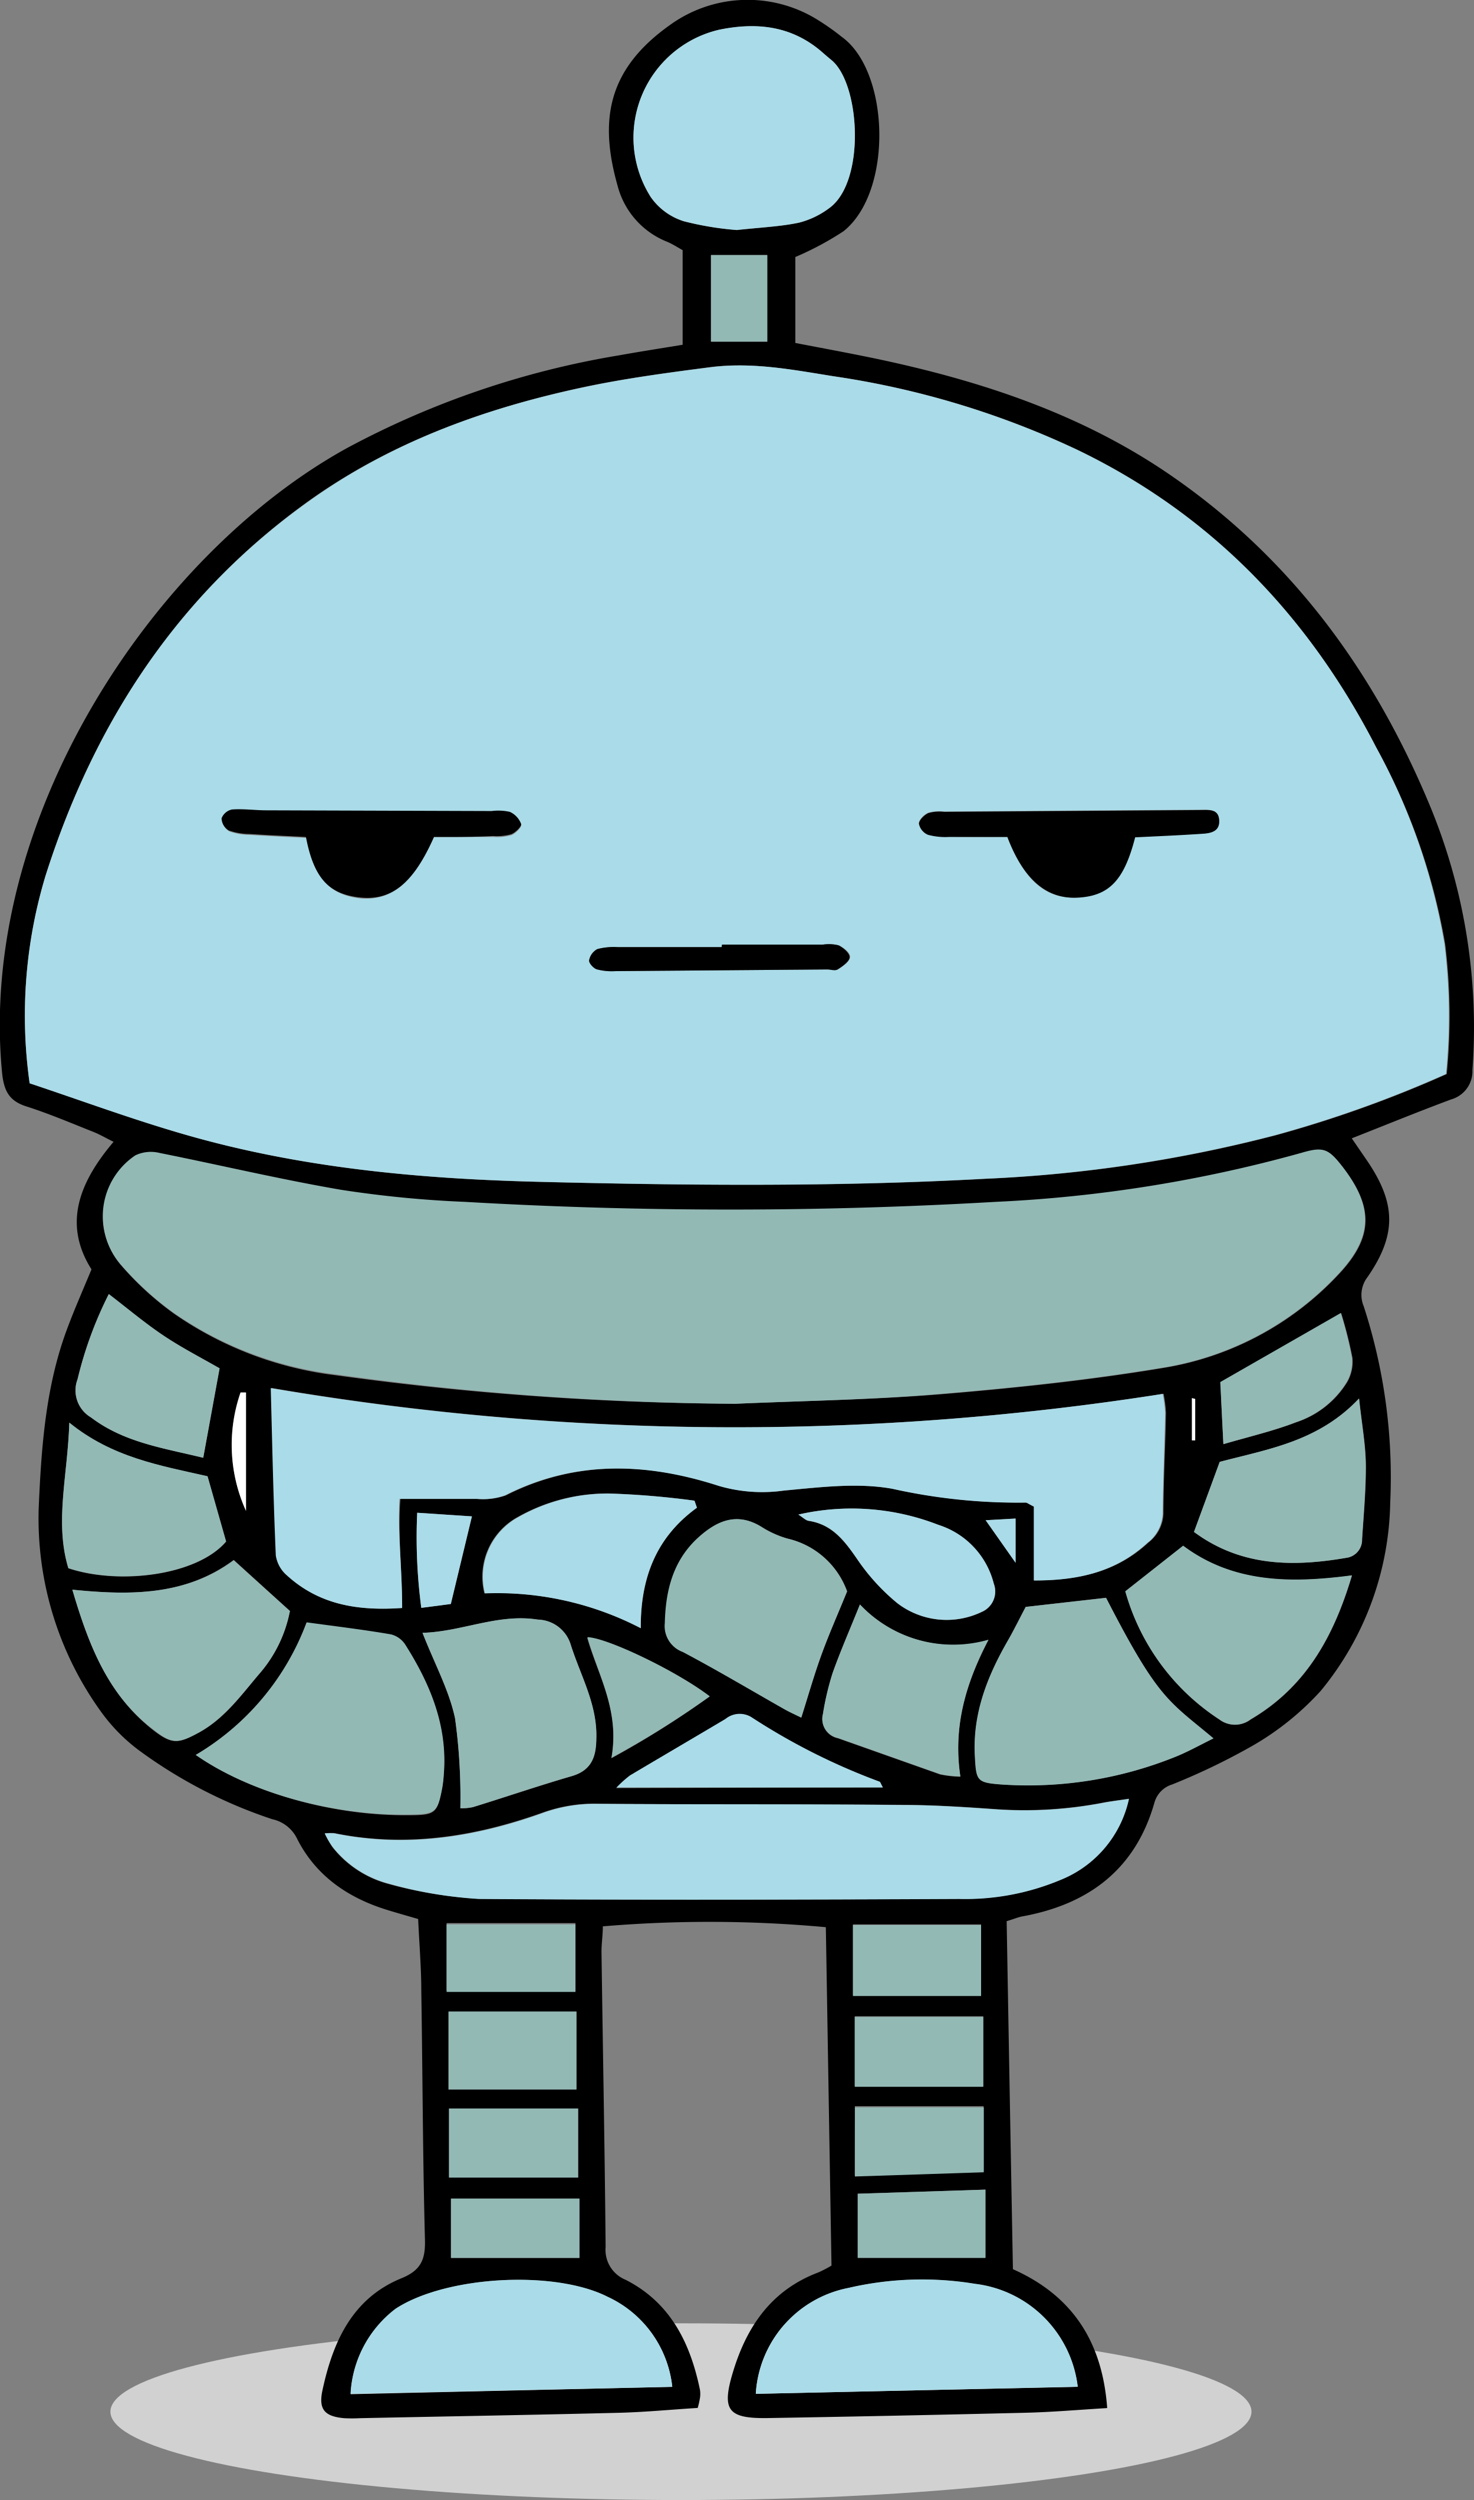 <svg id="Capa_5" data-name="Capa 5" xmlns="http://www.w3.org/2000/svg" viewBox="0 0 122.28 207.39"><rect x="0" y="0" width="122.28" height="207.39" fill="#808080" stroke="none"/><defs><style>.cls-1{fill:#d1d1d1;}.cls-2,.cls-3,.cls-4,.cls-5{fill-rule:evenodd;}.cls-3{fill:#aadbe8;}.cls-4{fill:#93b9b5;}.cls-5{fill:#fff;}</style></defs><title>coolito5</title><ellipse class="cls-1" cx="56.49" cy="200.06" rx="47.33" ry="7.33"/><path class="cls-2" d="M119.36,177.73c.17,9.69.34,19.21.52,28.87,4.92,2.19,7.42,6,7.82,11.52-2.45.15-4.63.34-6.81.39q-10.67.26-21.35.44c-3.36.05-3.85-.67-2.85-3.93,1.16-3.77,3.23-6.72,7.07-8.16a10.34,10.34,0,0,0,1.07-.56c-.16-9.31-.31-18.6-.47-28.07a105.44,105.44,0,0,0-18.5-.07c0,.76-.12,1.46-.11,2.17.11,8.14.27,16.29.34,24.43a2.68,2.68,0,0,0,1.66,2.72c3.72,1.89,5.37,5.25,6.17,9.14a2.28,2.28,0,0,1,0,.65,7.24,7.24,0,0,1-.19.84c-2.12.13-4.28.34-6.45.4-7.19.18-14.38.3-21.57.45a12.65,12.65,0,0,1-1.32,0c-1.6-.15-2.13-.71-1.79-2.31.86-4,2.46-7.63,6.56-9.3,1.7-.69,2-1.66,1.94-3.33-.18-6.82-.19-13.65-.3-20.47,0-2-.17-3.94-.26-6-.87-.25-1.64-.47-2.4-.7-3.35-1-6.12-2.85-7.71-6.09a3,3,0,0,0-2-1.49,39.74,39.74,0,0,1-11.09-5.74,14.7,14.7,0,0,1-3.07-3.12,27.41,27.41,0,0,1-5.21-16.94c.22-5.06.57-10.12,2.38-14.93.59-1.58,1.27-3.12,2-4.88-2.39-3.78-1-7.24,1.83-10.58-.7-.35-1.18-.63-1.69-.83-1.84-.73-3.67-1.51-5.55-2.11-1.41-.45-1.84-1.27-2-2.71-2.07-21,12.5-43,28.57-51.88a72.69,72.69,0,0,1,22.59-7.71c1.73-.31,3.46-.58,5.29-.88V39.11c-.42-.23-.84-.51-1.3-.7a6.85,6.85,0,0,1-4.09-4.62c-1.55-5.46-.84-9.68,4.33-13.35a11,11,0,0,1,11.9-.65,19.62,19.62,0,0,1,2.35,1.62c4,2.86,4.28,12.84.16,16.13a25.17,25.17,0,0,1-4,2.14v7.13c2.43.47,4.86.91,7.28,1.43,8.38,1.81,16.42,4.5,23.57,9.35,10.21,6.94,17.18,16.43,21.86,27.77A48.07,48.07,0,0,1,158,107.11a2.43,2.43,0,0,1-1.76,2.45c-2.69,1-5.33,2.08-8.25,3.23l1.22,1.78c2.46,3.58,2.53,6.18.1,9.71a2.43,2.43,0,0,0-.33,2.44A45.79,45.79,0,0,1,151.18,143a25.23,25.23,0,0,1-5.76,15.62,23.29,23.29,0,0,1-5.79,4.63,54.58,54.58,0,0,1-6.54,3.14,2.19,2.19,0,0,0-1.46,1.47c-1.57,5.56-5.46,8.48-11,9.48C120.31,177.4,120,177.54,119.36,177.73Zm-81-69.5c4.32,1.44,8.58,3,12.93,4.27,9.51,2.74,19.31,3.65,29.15,3.9,12.39.31,24.79.43,37.18-.25a115.27,115.27,0,0,0,24.1-3.62,98.71,98.71,0,0,0,14.15-5.07,49.11,49.11,0,0,0-.13-10.78A52,52,0,0,0,150,80.33C144.4,69.45,136.3,61,125.19,55.65A71.68,71.68,0,0,0,105,49.57c-3.4-.54-6.82-1.2-10.28-.75s-7.13.94-10.64,1.69c-7.87,1.7-15.38,4.39-22.05,9C50.83,67.33,43.73,78.11,39.63,91A40.1,40.1,0,0,0,38.31,108.23Zm58.52,26.58c5.71-.25,11.44-.33,17.13-.8,6.13-.51,12.27-1.16,18.33-2.17a25.43,25.43,0,0,0,14.51-7.71c2.95-3.1,3-5.6.36-9-1.15-1.47-1.55-1.64-3.39-1.1a114,114,0,0,1-25.35,4.11,379.34,379.34,0,0,1-44,0,91.6,91.6,0,0,1-10.28-1c-5-.86-10-2.06-15.07-3.06a3,3,0,0,0-2,.2,6.09,6.09,0,0,0-1.19,9.08,25.33,25.33,0,0,0,4.39,4,29.82,29.82,0,0,0,13.44,5.09A250.17,250.17,0,0,0,96.83,134.81ZM69.21,151.75c0-3.16-.38-6.2-.14-9.05,2.3,0,4.35,0,6.4,0a5.59,5.59,0,0,0,2.35-.29c5.82-2.95,11.78-2.72,17.75-.78a12.77,12.77,0,0,0,5.36.38c3-.27,6.07-.67,9-.15A47.87,47.87,0,0,0,121,143c.12,0,.25.11.68.33v6.13c3.71,0,6.82-.72,9.42-3.12a3.19,3.19,0,0,0,1.27-2.42c0-2.79.16-5.57.21-8.36a11.39,11.39,0,0,0-.2-1.58,229,229,0,0,1-74-.48c.13,4.82.23,9.36.42,13.89a2.72,2.72,0,0,0,.91,1.64C62.31,151.49,65.53,152,69.21,151.75Zm-6.42,18.7a7,7,0,0,0,.66,1.17,8.76,8.76,0,0,0,4.54,3,35.58,35.58,0,0,0,7.56,1.25c13.28.12,26.57.09,39.85,0a20.44,20.44,0,0,0,8.39-1.57,9.39,9.39,0,0,0,5.7-6.73c-.83.13-1.47.2-2.11.32a34.52,34.52,0,0,1-9,.54c-2.48-.18-5-.33-7.46-.35-8.51-.06-17,0-25.54-.1a12.71,12.71,0,0,0-4.51.74c-5.61,2-11.35,2.92-17.3,1.7A4.31,4.31,0,0,0,62.79,170.45Zm34.16-133c2.13-.23,3.68-.3,5.17-.61a7.06,7.06,0,0,0,2.51-1.2c3.06-2.18,2.59-10.4.16-12.32-.23-.18-.45-.37-.67-.57-2.53-2.24-5.46-2.57-8.64-1.91a9.19,9.19,0,0,0-5.64,13.88,5.25,5.25,0,0,0,2.74,2A25.56,25.56,0,0,0,96.95,37.44ZM52.09,163.94c4.54,3.17,11.5,5.08,17.73,5,2.16,0,2.32-.17,2.71-2.28a10.37,10.37,0,0,0,.12-1.09c.32-4-1.13-7.47-3.21-10.75a2,2,0,0,0-1.17-.83c-2.28-.38-4.59-.65-7-1A21.46,21.46,0,0,1,52.09,163.94Zm68.85-12.28c-.49.93-1,1.9-1.49,2.83-1.69,3-2.91,6.06-2.71,9.57.12,2,.16,2.18,2.28,2.33a32.7,32.7,0,0,0,14.18-2.24c1.11-.43,2.15-1,3.31-1.59-3.75-3.14-4.58-3.22-8.91-11.66ZM98.55,216.94l26.7-.58a9.75,9.75,0,0,0-8.53-8.54,27,27,0,0,0-10.49.34A9.52,9.52,0,0,0,98.55,216.94Zm-6.93-.58a9.32,9.32,0,0,0-5.36-7.45c-4.41-2.26-13.44-1.77-17.59,1a9.48,9.48,0,0,0-3.73,7.06Zm37.59-66A18.67,18.67,0,0,0,137,161a2.15,2.15,0,0,0,2.61,0c4.53-2.66,6.87-6.8,8.4-11.94-5.07.66-9.86.66-14-2.46Zm-87.36-.14c1.37,4.66,3,8.75,6.69,11.65,1.56,1.21,2.07,1.16,3.77.24,2.14-1.16,3.51-3.06,5-4.85A11.09,11.09,0,0,0,59.9,152l-4.66-4.24C51.29,150.7,46.76,150.73,41.85,150.23Zm64.28.15A6.9,6.9,0,0,0,101.2,146a8.26,8.26,0,0,1-2.2-1c-2-1.2-3.62-.49-5.15.88-2.12,1.91-2.74,4.38-2.81,7.13a2.29,2.29,0,0,0,1.46,2.37c2.84,1.51,5.61,3.16,8.41,4.74.49.28,1,.51,1.42.71.58-1.84,1.08-3.59,1.7-5.29S105.39,152.18,106.12,150.38ZM70.9,153.81c1,2.6,2.21,4.78,2.7,7.1a47.84,47.84,0,0,1,.44,7.46,4.34,4.34,0,0,0,1.06-.1c2.72-.84,5.42-1.76,8.16-2.56,1.66-.48,2-1.57,2.06-3.13.09-2.84-1.32-5.21-2.12-7.77a2.93,2.93,0,0,0-2.73-2.09C77.16,152.19,74.18,153.72,70.9,153.81Zm64-8.37c3.88,2.88,8.2,2.91,12.64,2.15a1.5,1.5,0,0,0,1.31-1.54c.13-2,.33-4.08.31-6.12,0-1.7-.33-3.4-.56-5.56-3.37,3.58-7.58,4.2-11.56,5.26Zm-41.24-2-.24-.6a69.45,69.45,0,0,0-7-.59,15.07,15.07,0,0,0-7.58,1.93,5.64,5.64,0,0,0-2.81,6.35A25.89,25.89,0,0,1,89,153.42C89,149.18,90.34,145.84,93.67,143.43Zm-40.6-2.61c-4-.9-7.91-1.56-11.46-4.44-.14,4.4-1.24,8.25-.08,12.07,4.19,1.4,10.66.62,13.08-2.21Zm54.12,10.64c-.83,2.08-1.62,3.86-2.26,5.7a23.22,23.22,0,0,0-.8,3.39,1.62,1.62,0,0,0,1.24,2c2.83,1,5.65,2,8.48,3a9,9,0,0,0,1.68.19c-.61-4.06.4-7.65,2.33-11.34A10.62,10.62,0,0,1,107.19,151.46ZM52.71,139.29l1.35-7.42c-1.51-.87-3.13-1.71-4.64-2.71s-3-2.24-4.55-3.45a32.25,32.25,0,0,0-2.59,7.06,2.6,2.6,0,0,0,1.11,3.17C46.14,138,49.39,138.48,52.71,139.29ZM102.08,144c.43.26.64.49.88.53,2,.32,3,1.75,4.1,3.31a17.24,17.24,0,0,0,3.24,3.52,6.72,6.72,0,0,0,7,.72,1.84,1.84,0,0,0,1-2.34,6.88,6.88,0,0,0-4.6-4.88A19.81,19.81,0,0,0,102.08,144Zm7,22.63c-.15-.24-.19-.42-.28-.46a53.08,53.08,0,0,1-10.56-5.3A1.86,1.86,0,0,0,96,161c-2.64,1.57-5.29,3.11-7.93,4.69a9.69,9.69,0,0,0-1.11,1ZM83.67,191.69v-6.46H73.06v6.46Zm53.67-53.53c2.17-.63,4.17-1.09,6.06-1.82a7.81,7.81,0,0,0,4.22-3.34,3.38,3.38,0,0,0,.43-2,34.43,34.43,0,0,0-.94-3.71l-10,5.73C137.15,134.56,137.24,136.16,137.34,138.16ZM73.1,199H83.81v-5.73H73.1Zm44.32-7.58v-5.8H106.76v5.8Zm-.18-7.53v-5.89H106.61v5.89Zm-33.65-6H72.9v5.6H83.59Zm23.17,20.92,10.69-.35v-5.38H106.77ZM117.6,200l-10.58.34v5.32H117.6Zm-44.34,5.67H83.92v-4.92H73.26Zm21.47-46.58c-2.71-2.09-8.49-4.86-10.17-4.87.9,3.14,2.72,6,2,10A76.47,76.47,0,0,0,94.73,159.08ZM99.5,46.7V39.52H94.83V46.7ZM75,144.15l-4.54-.3a44.5,44.5,0,0,0,.34,7.89l2.45-.32Zm-18.75-.46v-9.83H55.8A13.25,13.25,0,0,0,56.26,143.7Zm61.36.78L120.1,148v-3.67ZM135,134.41l-.27-.07v3.51H135Z" transform="translate(-35.85 -18.36)"/><path class="cls-3" d="M38.31,108.23A40.1,40.1,0,0,1,39.63,91c4.1-12.9,11.2-23.68,22.44-31.48,6.67-4.63,14.18-7.32,22.05-9,3.51-.76,7.08-1.23,10.64-1.69s6.88.21,10.28.75a71.68,71.68,0,0,1,20.14,6.08C136.3,61,144.4,69.45,150,80.33a52,52,0,0,1,5.68,16.34,49.11,49.11,0,0,1,.13,10.78,98.71,98.71,0,0,1-14.15,5.07,115.27,115.27,0,0,1-24.1,3.62c-12.39.68-24.79.56-37.18.25-9.84-.25-19.64-1.16-29.15-3.9C46.89,111.25,42.63,109.67,38.31,108.23ZM71.85,87.79c1.69,0,3.3,0,4.91,0a4.42,4.42,0,0,0,1.51-.15c.35-.13.87-.66.81-.85a1.78,1.78,0,0,0-.93-1,4.41,4.41,0,0,0-1.52-.07L58,85.66c-1,0-1.91-.14-2.85-.07a1.18,1.18,0,0,0-.87.74,1.22,1.22,0,0,0,.6,1,5.19,5.19,0,0,0,1.71.29c1.58.1,3.16.17,4.69.25.64,3.31,1.85,4.65,4.32,5C68.26,93.15,70.11,91.72,71.85,87.79Zm47.57,0c1.4,3.68,3.31,5.24,5.91,5s3.77-1.48,4.67-5c1.86-.1,3.76-.17,5.65-.3.68,0,1.38-.28,1.32-1.14s-.83-.83-1.5-.82l-21.32.15a3.37,3.37,0,0,0-1.3.1c-.34.15-.77.58-.78.89a1.26,1.26,0,0,0,.74.91,5.53,5.53,0,0,0,1.73.18C116.16,87.8,117.76,87.79,119.42,87.79ZM95.75,96.72v.21c-2.86,0-5.72,0-8.58,0a5.45,5.45,0,0,0-1.73.16,1.34,1.34,0,0,0-.68.93c0,.22.35.66.63.75a4.84,4.84,0,0,0,1.52.15l17.6-.14c.29,0,.65.09.86,0,.39-.25.94-.63,1-1s-.52-.8-.92-1a3.31,3.31,0,0,0-1.3-.06Z" transform="translate(-35.85 -18.36)"/><path class="cls-4" d="M96.83,134.81a250.17,250.17,0,0,1-33.11-2.44,29.82,29.82,0,0,1-13.44-5.09,25.33,25.33,0,0,1-4.39-4,6.09,6.09,0,0,1,1.19-9.08,3,3,0,0,1,2-.2c5,1,10,2.19,15.07,3.06a91.6,91.6,0,0,0,10.28,1,379.34,379.34,0,0,0,44,0A114,114,0,0,0,143.79,114c1.83-.54,2.24-.37,3.39,1.1,2.63,3.38,2.58,5.88-.36,9a25.43,25.43,0,0,1-14.51,7.71c-6.06,1-12.2,1.66-18.33,2.17C108.27,134.48,102.54,134.56,96.83,134.81Z" transform="translate(-35.85 -18.36)"/><path class="cls-3" d="M69.21,151.75c-3.68.26-6.9-.27-9.57-2.71a2.72,2.72,0,0,1-.91-1.64c-.2-4.53-.29-9.07-.42-13.89a229,229,0,0,0,74,.48,11.39,11.39,0,0,1,.2,1.58c-.06,2.79-.17,5.57-.21,8.36a3.19,3.19,0,0,1-1.27,2.42c-2.6,2.4-5.71,3.13-9.42,3.12v-6.13c-.43-.21-.56-.33-.68-.33a47.87,47.87,0,0,1-11.08-1.15c-2.89-.52-6-.13-9,.15a12.77,12.77,0,0,1-5.36-.38c-6-1.94-11.94-2.17-17.75.78a5.59,5.59,0,0,1-2.35.29c-2,0-4.1,0-6.4,0C68.83,145.56,69.22,148.59,69.21,151.75Z" transform="translate(-35.85 -18.36)"/><path class="cls-3" d="M62.79,170.45a4.31,4.31,0,0,1,.81,0c5.94,1.21,11.69.32,17.3-1.7A12.71,12.71,0,0,1,85.4,168c8.51.06,17,0,25.54.1,2.49,0,5,.18,7.46.35a34.52,34.52,0,0,0,9-.54c.63-.12,1.27-.2,2.11-.32a9.39,9.39,0,0,1-5.7,6.73,20.44,20.44,0,0,1-8.39,1.57c-13.28.06-26.57.09-39.85,0A35.58,35.58,0,0,1,68,174.59a8.76,8.76,0,0,1-4.54-3A7,7,0,0,1,62.79,170.45Z" transform="translate(-35.85 -18.36)"/><path class="cls-3" d="M96.95,37.44a25.56,25.56,0,0,1-4.37-.73,5.25,5.25,0,0,1-2.74-2,9.19,9.19,0,0,1,5.64-13.88c3.18-.66,6.11-.33,8.64,1.91.22.19.44.38.67.57,2.43,1.92,2.9,10.14-.16,12.32a7.06,7.06,0,0,1-2.51,1.2C100.62,37.15,99.08,37.21,96.95,37.44Z" transform="translate(-35.85 -18.36)"/><path class="cls-4" d="M52.09,163.94a21.46,21.46,0,0,0,9.2-11c2.39.33,4.69.6,7,1a2,2,0,0,1,1.17.83c2.08,3.28,3.53,6.75,3.21,10.75a10.37,10.37,0,0,1-.12,1.09c-.4,2.11-.56,2.24-2.71,2.28C63.59,169,56.63,167.11,52.09,163.94Z" transform="translate(-35.85 -18.36)"/><path class="cls-4" d="M120.94,151.66l6.67-.75c4.34,8.44,5.16,8.52,8.91,11.66-1.16.56-2.2,1.16-3.31,1.59A32.7,32.7,0,0,1,119,166.4c-2.12-.15-2.17-.29-2.28-2.33-.2-3.51,1-6.6,2.71-9.57C120,153.56,120.45,152.59,120.94,151.66Z" transform="translate(-35.85 -18.36)"/><path class="cls-3" d="M98.55,216.94a9.52,9.52,0,0,1,7.69-8.79,27,27,0,0,1,10.49-.34,9.75,9.75,0,0,1,8.53,8.54Z" transform="translate(-35.85 -18.36)"/><path class="cls-3" d="M91.62,216.36l-26.69.58a9.48,9.48,0,0,1,3.73-7.06c4.16-2.73,13.19-3.23,17.59-1A9.32,9.32,0,0,1,91.62,216.36Z" transform="translate(-35.85 -18.36)"/><path class="cls-4" d="M129.2,150.37l4.8-3.79c4.17,3.12,9,3.12,14,2.46-1.53,5.14-3.87,9.28-8.4,11.94a2.15,2.15,0,0,1-2.61,0A18.67,18.67,0,0,1,129.2,150.37Z" transform="translate(-35.85 -18.36)"/><path class="cls-4" d="M41.85,150.23c4.91.5,9.44.47,13.39-2.43L59.9,152a11.09,11.09,0,0,1-2.55,5.23c-1.52,1.78-2.9,3.69-5,4.85-1.7.92-2.22,1-3.77-.24C44.82,159,43.22,154.89,41.85,150.23Z" transform="translate(-35.85 -18.36)"/><path class="cls-4" d="M106.12,150.38c-.73,1.8-1.47,3.46-2.1,5.18s-1.12,3.46-1.7,5.29c-.4-.2-.92-.43-1.42-.71-2.8-1.59-5.57-3.24-8.41-4.74A2.29,2.29,0,0,1,91,153c.07-2.74.69-5.22,2.81-7.13,1.53-1.37,3.16-2.08,5.15-.88a8.26,8.26,0,0,0,2.2,1A6.9,6.9,0,0,1,106.12,150.38Z" transform="translate(-35.85 -18.36)"/><path class="cls-4" d="M70.9,153.81c3.27-.09,6.26-1.62,9.57-1.1a2.93,2.93,0,0,1,2.73,2.09c.81,2.56,2.21,4.94,2.12,7.77,0,1.56-.41,2.65-2.06,3.13-2.74.79-5.44,1.72-8.16,2.56a4.34,4.34,0,0,1-1.06.1,47.84,47.84,0,0,0-.44-7.46C73.11,158.58,71.93,156.41,70.9,153.81Z" transform="translate(-35.85 -18.36)"/><path class="cls-4" d="M134.9,145.44l2.13-5.81c4-1.06,8.19-1.68,11.56-5.26.23,2.16.54,3.86.56,5.56,0,2-.18,4.08-.31,6.12a1.5,1.5,0,0,1-1.31,1.54C143.1,148.35,138.79,148.32,134.9,145.44Z" transform="translate(-35.85 -18.36)"/><path class="cls-3" d="M93.67,143.43c-3.33,2.41-4.7,5.75-4.66,10a25.89,25.89,0,0,0-12.93-2.89,5.64,5.64,0,0,1,2.81-6.35,15.07,15.07,0,0,1,7.58-1.93,69.45,69.45,0,0,1,7,.59Z" transform="translate(-35.85 -18.36)"/><path class="cls-4" d="M53.07,140.82l1.54,5.41c-2.42,2.83-8.89,3.61-13.09,2.21-1.15-3.82-.05-7.67.08-12.07C45.16,139.26,49.1,139.92,53.07,140.82Z" transform="translate(-35.85 -18.36)"/><path class="cls-4" d="M107.19,151.46a10.62,10.62,0,0,0,10.66,2.92c-1.93,3.69-2.94,7.28-2.33,11.34a9,9,0,0,1-1.68-.19c-2.83-1-5.65-2-8.48-3a1.62,1.62,0,0,1-1.24-2,23.22,23.22,0,0,1,.8-3.39C105.57,155.33,106.35,153.54,107.19,151.46Z" transform="translate(-35.85 -18.36)"/><path class="cls-4" d="M52.71,139.29c-3.32-.81-6.58-1.26-9.31-3.35a2.6,2.6,0,0,1-1.11-3.17,32.25,32.25,0,0,1,2.59-7.06c1.57,1.2,3,2.41,4.55,3.45s3.13,1.84,4.64,2.71Z" transform="translate(-35.85 -18.36)"/><path class="cls-3" d="M102.08,144a19.81,19.81,0,0,1,11.61.85,6.88,6.88,0,0,1,4.6,4.88,1.84,1.84,0,0,1-1,2.34,6.72,6.72,0,0,1-7-.72,17.24,17.24,0,0,1-3.24-3.52c-1.06-1.56-2.08-3-4.1-3.31C102.71,144.5,102.5,144.28,102.08,144Z" transform="translate(-35.85 -18.36)"/><path class="cls-3" d="M109.1,166.64H87a9.69,9.69,0,0,1,1.11-1c2.64-1.57,5.29-3.12,7.93-4.69a1.86,1.86,0,0,1,2.23-.09,53.08,53.08,0,0,0,10.56,5.3C108.91,166.22,108.95,166.4,109.1,166.64Z" transform="translate(-35.85 -18.36)"/><path class="cls-4" d="M83.67,191.69H73.06v-6.46H83.67Z" transform="translate(-35.85 -18.36)"/><path class="cls-4" d="M137.34,138.16c-.1-2-.18-3.6-.26-5.15l10-5.73A34.43,34.43,0,0,1,148,131a3.38,3.38,0,0,1-.43,2,7.81,7.81,0,0,1-4.22,3.34C141.5,137.06,139.51,137.52,137.34,138.16Z" transform="translate(-35.85 -18.36)"/><path class="cls-4" d="M73.1,199v-5.73H83.81V199Z" transform="translate(-35.85 -18.36)"/><path class="cls-4" d="M117.42,191.47H106.76v-5.8h10.66Z" transform="translate(-35.85 -18.36)"/><path class="cls-4" d="M117.24,183.94H106.61v-5.89h10.63Z" transform="translate(-35.85 -18.36)"/><path class="cls-4" d="M83.59,178v5.6H72.9V178Z" transform="translate(-35.85 -18.36)"/><path class="cls-4" d="M106.77,198.91v-5.73h10.69v5.38Z" transform="translate(-35.85 -18.36)"/><path class="cls-4" d="M117.6,200v5.66H107v-5.32Z" transform="translate(-35.85 -18.36)"/><path class="cls-4" d="M73.26,205.66v-4.92H83.92v4.92Z" transform="translate(-35.85 -18.36)"/><path class="cls-4" d="M94.73,159.08a76.47,76.47,0,0,1-8.14,5.09c.69-3.92-1.12-6.83-2-10C86.24,154.22,92,157,94.73,159.08Z" transform="translate(-35.85 -18.36)"/><path class="cls-4" d="M99.5,46.7H94.83V39.52H99.5Z" transform="translate(-35.85 -18.36)"/><path class="cls-3" d="M75,144.15l-1.75,7.27-2.45.32a44.5,44.5,0,0,1-.34-7.89Z" transform="translate(-35.85 -18.36)"/><path class="cls-5" d="M56.26,143.7a13.25,13.25,0,0,1-.45-9.82h.45Z" transform="translate(-35.85 -18.36)"/><path class="cls-3" d="M117.62,144.47l2.48-.14V148Z" transform="translate(-35.85 -18.36)"/><path class="cls-5" d="M135,134.41v3.44h-.27v-3.51Z" transform="translate(-35.85 -18.36)"/><path class="cls-2" d="M71.85,87.79c-1.74,3.93-3.59,5.36-6.3,5-2.47-.31-3.68-1.65-4.32-5-1.52-.08-3.11-.14-4.69-.25a5.19,5.19,0,0,1-1.71-.29,1.22,1.22,0,0,1-.6-1,1.18,1.18,0,0,1,.87-.74c.94-.07,1.9.07,2.85.07l18.68.06a4.41,4.41,0,0,1,1.52.07,1.78,1.78,0,0,1,.93,1c.06.19-.46.71-.81.85a4.42,4.42,0,0,1-1.51.15C75.15,87.8,73.54,87.79,71.85,87.79Z" transform="translate(-35.85 -18.36)"/><path class="cls-2" d="M119.42,87.79c-1.66,0-3.26,0-4.86,0a5.53,5.53,0,0,1-1.73-.18,1.26,1.26,0,0,1-.74-.91c0-.31.43-.73.78-.89a3.37,3.37,0,0,1,1.3-.1l21.32-.15c.67,0,1.43-.11,1.5.82s-.64,1.09-1.32,1.14c-1.89.13-3.79.21-5.65.3-.91,3.54-2.13,4.83-4.67,5S120.82,91.47,119.42,87.79Z" transform="translate(-35.85 -18.36)"/><path class="cls-2" d="M95.75,96.72h8.36a3.31,3.31,0,0,1,1.3.06c.4.19.94.66.92,1s-.57.73-1,1c-.21.14-.57,0-.86,0l-17.6.14a4.84,4.84,0,0,1-1.52-.15c-.28-.09-.67-.53-.63-.75a1.34,1.34,0,0,1,.68-.93,5.45,5.45,0,0,1,1.73-.16c2.86,0,5.72,0,8.58,0Z" transform="translate(-35.85 -18.36)"/></svg>